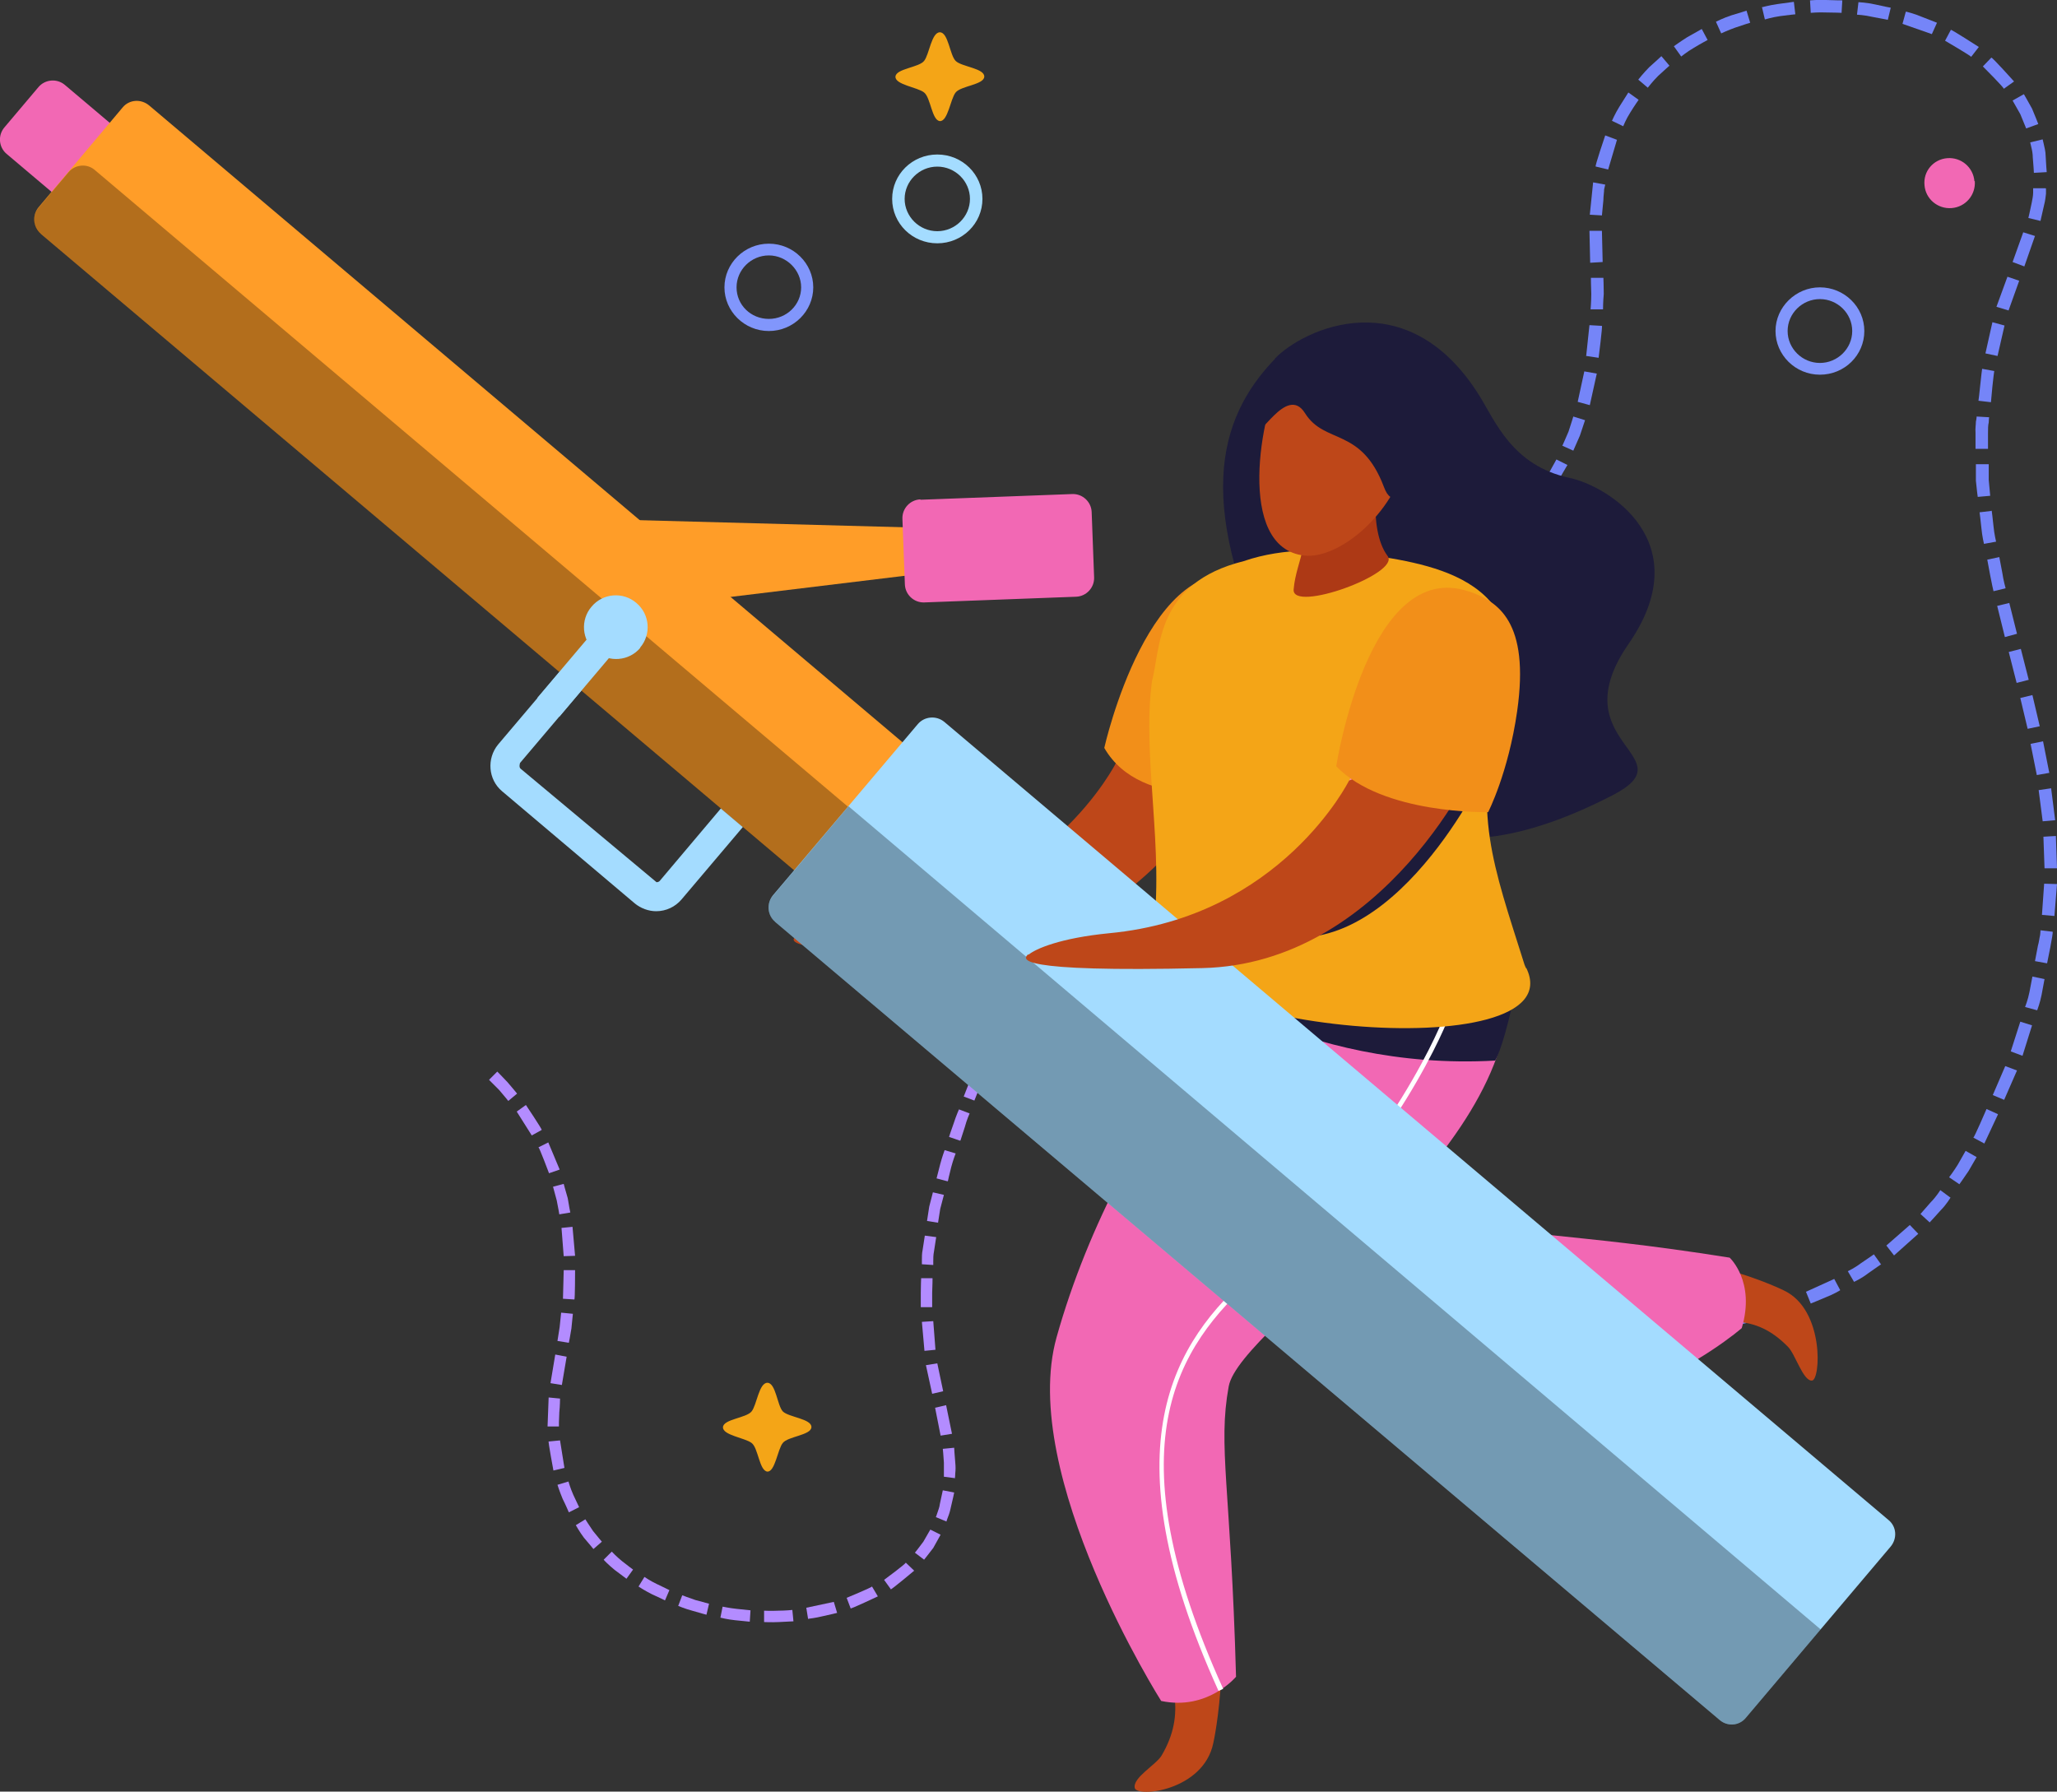 <?xml version="1.0" encoding="UTF-8"?>
<svg xmlns="http://www.w3.org/2000/svg" viewBox="0 0 56.05 48.82">
  <rect x="0" y="0" width="56.05" height="48.82" fill="#333333" stroke="none"/>
  <defs>
    <style>
      .cls-1 {
        fill: #fff;
      }

      .cls-2 {
        fill: #8196fc;
      }

      .cls-3 {
        fill: #1d1b3a;
      }

      .cls-4 {
        isolation: isolate;
      }

      .cls-5 {
        fill: #ad3915;
      }

      .cls-6 {
        fill: #ff9d28;
      }

      .cls-7 {
        fill: #7585f8;
      }

      .cls-8 {
        fill: #f28f19;
      }

      .cls-9 {
        fill: #b38cff;
      }

      .cls-10 {
        mix-blend-mode: overlay;
        opacity: .3;
      }

      .cls-11 {
        fill: #f4a517;
      }

      .cls-12 {
        fill: #a4dcff;
      }

      .cls-13 {
        fill: #be4719;
      }

      .cls-14 {
        fill: #f268b4;
      }

      .cls-15 {
        fill: #ff8998;
      }
    </style>
  </defs>
  <g class="cls-4">
    <g id="Layer_2" data-name="Layer 2">
      <g id="Layer_1-2" data-name="Layer 1">
        <g>
          <path class="cls-12" d="m25.54,6.63c-.68,0-1.23-.54-1.23-1.21s.55-1.21,1.23-1.21,1.23.54,1.23,1.21-.55,1.21-1.23,1.21Zm0-2.09c-.49,0-.89.4-.89.88s.4.88.89.88.89-.4.89-.88-.4-.88-.89-.88Z"/>
          <path class="cls-2" d="m20.95,9.02c-.67,0-1.21-.54-1.21-1.19s.54-1.19,1.21-1.19,1.21.54,1.21,1.19-.54,1.19-1.21,1.19Zm0-2.06c-.48,0-.88.39-.88.87s.39.86.88.86.88-.39.88-.86-.4-.87-.88-.87Z"/>
          <path class="cls-11" d="m25.18,1.66c.14-.17.2-.78.43-.78s.27.62.43.78c.16.16.79.2.78.43-.01.22-.64.25-.78.43-.14.17-.21.79-.43.78-.22-.02-.25-.64-.43-.78-.17-.14-.79-.21-.78-.43.01-.22.64-.25.78-.43Z"/>
          <path class="cls-11" d="m20.48,38.46c.14-.17.2-.78.43-.78s.27.62.42.78c.16.16.79.2.78.43-.01.22-.64.25-.78.43-.14.17-.21.79-.42.78-.22-.02-.25-.65-.43-.78-.18-.14-.79-.21-.78-.43.01-.22.64-.25.78-.43Z"/>
          <g>
            <g>
              <polygon class="cls-7" points="39.91 35.87 39.98 35.53 39.14 35.35 39.06 35.68 39.91 35.87"/>
              <polygon class="cls-7" points="41.19 36.1 41.24 35.76 40.39 35.62 40.33 35.95 41.19 36.1"/>
              <path class="cls-7" d="m42.48,36.26l.03-.34s-.21-.01-.43-.05c-.21-.03-.43-.06-.43-.06l-.05.34s.22.03.43.06c.21.03.43.05.43.05Z"/>
              <path class="cls-7" d="m43.78,36.35v-.34s-.2,0-.42-.02c-.22,0-.43-.03-.43-.03l-.03.34s.22.03.44.03c.22,0,.44.02.44.02Z"/>
              <polygon class="cls-7" points="45.08 36.36 45.07 36.02 44.21 36.03 44.21 36.37 45.08 36.36"/>
              <path class="cls-7" d="m46.38,36.26l-.04-.34s-.85.08-.85.08l.02.34s.87-.06.87-.08Z"/>
              <path class="cls-7" d="m47.67,36.03l-.07-.33s-.21.05-.42.09c-.21.04-.42.07-.42.07l.05.34s.22-.03.44-.07c.21-.05.43-.1.43-.1Z"/>
            </g>
            <g>
              <polygon class="cls-7" points="48.93 35.67 48.82 35.35 48.01 35.61 48.09 35.93 48.93 35.67"/>
              <path class="cls-7" d="m50.14,35.15l-.16-.3s-.77.35-.77.35l.13.32s.2-.08.41-.17c.21-.08.39-.19.39-.19Z"/>
              <path class="cls-7" d="m51.26,34.46l-.2-.28s-.17.12-.35.24c-.17.13-.36.22-.36.22l.17.29s.2-.09.38-.23c.18-.13.36-.25.36-.25Z"/>
              <polygon class="cls-7" points="52.27 33.62 52.04 33.38 51.4 33.94 51.61 34.21 52.27 33.62"/>
              <path class="cls-7" d="m53.14,32.63l-.27-.2s-.11.18-.26.33c-.14.16-.28.32-.28.32l.25.23s.15-.16.3-.33c.16-.16.27-.35.27-.35Z"/>
              <path class="cls-7" d="m53.86,31.53l-.3-.17s-.1.18-.21.37c-.11.18-.24.35-.24.35l.28.19s.13-.18.25-.36c.11-.19.22-.38.22-.38Z"/>
              <path class="cls-7" d="m54.44,30.36l-.31-.14s-.34.79-.36.78l.3.16s.37-.79.37-.79Z"/>
            </g>
            <g>
              <polygon class="cls-7" points="54.96 29.17 54.64 29.05 54.3 29.84 54.61 29.97 54.96 29.17"/>
              <polygon class="cls-7" points="55.37 27.94 55.05 27.84 54.79 28.65 55.11 28.77 55.37 27.94"/>
              <path class="cls-7" d="m55.71,26.68l-.33-.07s-.04.21-.08.42c-.04.21-.12.41-.12.41l.33.09s.08-.21.12-.42c.04-.22.08-.43.08-.43Z"/>
              <path class="cls-7" d="m55.94,25.39l-.34-.04s0,.05-.01.13c-.02.08-.03.19-.06.29-.04.21-.08.42-.08.42l.33.06s.18-.86.15-.86Z"/>
              <polygon class="cls-7" points="56.05 24.09 55.7 24.08 55.64 24.93 55.98 24.96 56.05 24.09"/>
              <polygon class="cls-7" points="56.02 22.78 55.68 22.8 55.71 23.66 56.05 23.66 56.02 22.78"/>
              <polygon class="cls-7" points="55.89 21.48 55.55 21.53 55.66 22.38 56 22.35 55.89 21.48"/>
            </g>
            <g>
              <polygon class="cls-7" points="55.67 20.2 55.33 20.27 55.5 21.12 55.84 21.06 55.67 20.2"/>
              <polygon class="cls-7" points="55.38 18.94 55.05 19.02 55.25 19.86 55.58 19.79 55.38 18.94"/>
              <rect class="cls-7" x="54.84" y="17.71" width=".34" height=".87" transform="translate(-2.78 14.15) rotate(-14.3)"/>
              <polygon class="cls-7" points="54.75 16.43 54.42 16.51 54.63 17.36 54.96 17.27 54.75 16.43"/>
              <path class="cls-7" d="m54.48,15.18l-.33.07s.04.21.08.43c.04.22.09.43.09.43l.33-.08s-.06-.21-.09-.42c-.04-.21-.08-.42-.08-.42Z"/>
              <path class="cls-7" d="m54.28,13.92l-.34.04s.03.22.05.43c.02.22.07.43.07.43l.33-.06s-.05-.21-.07-.42c-.02-.21-.05-.43-.05-.43Z"/>
              <path class="cls-7" d="m54.18,12.65h-.34s0,.23,0,.45c.02.22.05.44.05.44l.34-.03s-.02-.22-.04-.43c0-.21,0-.43,0-.43Z"/>
            </g>
            <g>
              <path class="cls-7" d="m54.2,11.37l-.34-.02s0,.05-.02.14c0,.08-.02.19-.01.3,0,.22,0,.44,0,.44h.34s0-.21,0-.43c0-.11,0-.21.02-.29,0-.08.01-.13.01-.13Z"/>
              <path class="cls-7" d="m54.34,10.11l-.33-.06s-.03.22-.05.43c-.02.22-.05.44-.05.44l.34.04s.02-.21.04-.43c.02-.21.05-.42.05-.42Z"/>
              <polygon class="cls-7" points="54.62 8.87 54.29 8.78 54.1 9.63 54.43 9.7 54.62 8.87"/>
              <polygon class="cls-7" points="55.02 7.65 54.7 7.54 54.4 8.36 54.73 8.46 55.02 7.65"/>
              <polygon class="cls-7" points="55.45 6.43 55.13 6.33 54.84 7.14 55.16 7.26 55.45 6.43"/>
              <path class="cls-7" d="m55.74,5.13h-.34s0,.04,0,.12c0,.08-.02.18-.04.28-.04.2-.09.41-.09.41l.33.08s.05-.22.1-.44c.03-.11.04-.22.05-.3,0-.08,0-.14,0-.14Z"/>
              <path class="cls-7" d="m55.65,3.8l-.33.08s.01.05.03.13c.02.08.04.18.04.28.02.21.03.42.03.42l.35-.02s-.02-.22-.03-.45c0-.11-.03-.22-.05-.31-.02-.08-.03-.13-.03-.13Z"/>
            </g>
            <g>
              <path class="cls-7" d="m55.14,2.57l-.3.17s.1.18.21.37c.08.19.16.39.16.39l.33-.12s-.08-.21-.17-.42c-.11-.2-.22-.39-.22-.39Z"/>
              <path class="cls-7" d="m54.27,1.56l-.24.25s.59.59.57.61l.28-.2s-.6-.67-.62-.65Z"/>
              <path class="cls-7" d="m53.16.81l-.16.3s.72.42.71.44l.21-.27s-.76-.49-.77-.47Z"/>
              <path class="cls-7" d="m51.93.32l-.09.33s.8.28.8.28l.14-.31s-.21-.08-.41-.16c-.21-.09-.42-.14-.42-.14Z"/>
              <path class="cls-7" d="m50.64.06l-.04.34s.21.01.42.06c.21.04.42.08.42.08l.08-.33s-.22-.04-.43-.09c-.22-.05-.44-.06-.44-.06Z"/>
              <path class="cls-7" d="m49.32.01l.02.34s.21-.02.42-.01c.21,0,.42.01.42.01l.02-.34s-.22,0-.44-.01c-.22-.01-.44.01-.44.01Z"/>
              <path class="cls-7" d="m48.01.19l.08.34s.2-.06.41-.09c.21-.03.42-.05.42-.05l-.04-.34s-.22.03-.44.06c-.22.03-.44.09-.44.09Z"/>
            </g>
            <g>
              <path class="cls-7" d="m46.76.6l.14.31s.19-.09.39-.16c.2-.07.4-.13.4-.13l-.1-.33s-.21.07-.42.13c-.21.07-.41.17-.41.17Z"/>
              <path class="cls-7" d="m45.61,1.26l.2.28s.16-.13.35-.24c.18-.11.37-.21.37-.21l-.16-.3s-.19.11-.39.22c-.19.12-.37.25-.37.25Z"/>
              <path class="cls-7" d="m44.64,2.17l.26.22s.13-.17.28-.32c.15-.14.31-.28.31-.28l-.22-.26s-.16.15-.33.3c-.16.16-.3.34-.3.34Z"/>
              <path class="cls-7" d="m43.92,3.29l.31.15s.08-.2.19-.37c.11-.18.23-.35.23-.35l-.28-.2s-.12.19-.24.38c-.12.19-.21.4-.21.4Z"/>
              <path class="cls-7" d="m43.49,4.54l.33.08s.24-.81.24-.81l-.32-.12s-.29.85-.26.85Z"/>
              <path class="cls-7" d="m43.31,5.85l.34.02s.02-.21.04-.42c0-.11.02-.21.02-.29.02-.08.03-.13.03-.13l-.33-.06s-.09.88-.09.88Z"/>
              <polygon class="cls-7" points="43.33 7.16 43.67 7.14 43.65 6.29 43.31 6.29 43.33 7.16"/>
            </g>
            <g>
              <path class="cls-7" d="m43.34,8.43h.34s0-.2.02-.42c0-.22-.01-.44-.01-.44h-.34s0,.22.01.44c0,.21-.02.43-.02.43Z"/>
              <path class="cls-7" d="m43.23,9.7l.33.05s.11-.87.09-.87l-.34-.02s-.09.85-.09.85Z"/>
              <polygon class="cls-7" points="42.99 10.95 43.32 11.04 43.51 10.18 43.17 10.12 42.99 10.95"/>
              <path class="cls-7" d="m42.56,12.14l.31.14s.09-.2.18-.41c.07-.21.14-.42.14-.42l-.32-.1s-.06.2-.13.41c-.08.19-.17.39-.17.39Z"/>
              <path class="cls-7" d="m41.97,13.25l.29.19s.45-.77.45-.77l-.3-.15s-.4.74-.43.73Z"/>
              <path class="cls-7" d="m41.19,14.23l.25.24s.59-.66.57-.68l-.27-.21s-.54.65-.54.65Z"/>
              <path class="cls-7" d="m40.24,15.06l.2.27s.17-.13.35-.27c.16-.15.33-.3.33-.3l-.23-.25s-.16.14-.31.29c-.17.13-.34.25-.34.25Z"/>
            </g>
          </g>
          <g>
            <g>
              <polygon class="cls-9" points="27.84 26.71 27.55 26.61 27.8 25.87 28.09 25.96 27.84 26.71"/>
              <rect class="cls-9" x="27.03" y="27.24" width=".79" height=".31" transform="translate(-8.05 43.01) rotate(-68.74)"/>
              <polygon class="cls-9" points="26.98 28.9 26.7 28.79 27 28.06 27.28 28.17 26.98 28.9"/>
              <polygon class="cls-9" points="26.55 29.99 26.26 29.88 26.55 29.14 26.84 29.26 26.55 29.99"/>
              <path class="cls-9" d="m26.15,31.08l-.29-.1s.06-.19.13-.38c.06-.19.14-.37.14-.37l.29.11s-.08.18-.13.37c-.06.19-.12.37-.12.37Z"/>
              <path class="cls-9" d="m25.82,32.19l-.3-.08s.05-.19.1-.39c.05-.19.12-.38.12-.38l.3.09s-.07.18-.12.37c-.05.19-.09.38-.09.38Z"/>
              <path class="cls-9" d="m25.57,33.32l-.31-.05s.03-.19.06-.39c.05-.19.1-.39.1-.39l.3.07s-.05.19-.1.38c-.03.19-.06.38-.06.38Z"/>
            </g>
            <g>
              <path class="cls-9" d="m25.43,34.47l-.31-.02s0-.05,0-.12c0-.07,0-.18.02-.27.03-.2.06-.39.06-.39l.31.04s-.03.19-.06.39c-.02.1-.02.19-.02.27,0,.07,0,.12,0,.12Z"/>
              <path class="cls-9" d="m25.4,35.62h-.31s0-.19,0-.39c0-.2.01-.4.01-.4h.31s0,.2-.01.4c0,.19,0,.39,0,.39Z"/>
              <polygon class="cls-9" points="25.49 36.78 25.19 36.81 25.12 36.02 25.43 36 25.49 36.78"/>
              <polygon class="cls-9" points="25.7 37.91 25.4 37.98 25.23 37.2 25.54 37.15 25.7 37.91"/>
              <polygon class="cls-9" points="25.94 39.07 25.63 39.12 25.48 38.36 25.78 38.29 25.94 39.07"/>
              <path class="cls-9" d="m26.03,40.28l-.31-.04s0-.05,0-.12c0-.07,0-.17,0-.26-.01-.19-.03-.38-.03-.38l.31-.03s.01.2.03.41c.01.1.01.2,0,.28,0,.08-.01.13-.01.13Z"/>
              <path class="cls-9" d="m25.79,41.46l-.29-.12s.02-.04.04-.11c.02-.07.06-.15.07-.25.04-.19.08-.37.08-.37l.31.06s-.04.2-.09.4c-.02.1-.05.2-.08.27-.03.07-.04.12-.04.12Z"/>
            </g>
            <g>
              <path class="cls-9" d="m25.18,42.5l-.25-.19s.12-.15.23-.3c.09-.16.19-.33.19-.33l.28.14s-.1.18-.2.36c-.12.16-.25.32-.25.32Z"/>
              <path class="cls-9" d="m24.27,43.3l-.18-.25s.61-.45.59-.47l.23.22s-.62.52-.64.51Z"/>
              <path class="cls-9" d="m23.18,43.83l-.11-.29s.7-.29.69-.31l.16.27s-.74.35-.75.33Z"/>
              <path class="cls-9" d="m22.02,44.12l-.05-.31s.75-.16.75-.16l.09.3s-.2.05-.39.09c-.2.05-.39.07-.39.07Z"/>
              <path class="cls-9" d="m20.82,44.2v-.31s.2.01.39,0c.19,0,.38-.02.38-.02l.03.31s-.2.01-.4.02c-.2.01-.4,0-.4,0Z"/>
              <path class="cls-9" d="m19.63,44.08l.06-.3s.19.04.38.06c.19.02.38.04.38.04l-.02.31s-.2-.02-.4-.04c-.2-.02-.4-.07-.4-.07Z"/>
              <path class="cls-9" d="m18.48,43.76l.11-.29s.18.07.36.13c.19.05.37.1.37.1l-.07.3s-.19-.05-.39-.11c-.19-.05-.38-.13-.38-.13Z"/>
            </g>
            <g>
              <path class="cls-9" d="m17.4,43.23l.16-.26s.16.11.33.19c.17.08.35.17.35.17l-.12.28s-.18-.09-.36-.17c-.18-.09-.35-.2-.35-.2Z"/>
              <path class="cls-9" d="m16.45,42.5l.22-.22s.13.14.28.26c.15.12.3.23.3.23l-.18.25s-.16-.12-.32-.24c-.16-.13-.3-.27-.3-.28Z"/>
              <path class="cls-9" d="m15.69,41.56l.26-.16s.1.16.21.32c.12.15.24.29.24.29l-.23.2s-.13-.16-.26-.31c-.12-.16-.22-.34-.22-.34Z"/>
              <path class="cls-9" d="m15.19,40.46l.3-.09s.05.18.13.36c.08.17.16.34.16.34l-.28.14s-.08-.19-.17-.37c-.08-.19-.14-.38-.14-.38Z"/>
              <path class="cls-9" d="m14.95,39.28l.31-.03s.12.75.12.75l-.3.07s-.15-.8-.13-.8Z"/>
              <path class="cls-9" d="m14.95,38.08l.31.03s0,.19-.02.38c0,.1-.01.19-.01.26,0,.07,0,.12,0,.12h-.31s.03-.8.03-.8Z"/>
              <polygon class="cls-9" points="15.13 36.91 15.44 36.97 15.31 37.74 15 37.69 15.13 36.91"/>
            </g>
            <g>
              <path class="cls-9" d="m15.3,35.77l.31.03s-.02.2-.04.4c-.03.2-.07.39-.07.39l-.31-.05s.03-.19.06-.38c.02-.19.04-.39.04-.39Z"/>
              <path class="cls-9" d="m15.36,34.61h.31s0,.8-.02.8l-.31-.02s.02-.77.02-.77Z"/>
              <polygon class="cls-9" points="15.3 33.46 15.6 33.43 15.67 34.22 15.36 34.23 15.3 33.46"/>
              <path class="cls-9" d="m15.06,32.34l.3-.08s.05.19.11.39c.03.2.07.39.07.39l-.3.05s-.03-.19-.07-.38c-.05-.19-.1-.37-.1-.37Z"/>
              <path class="cls-9" d="m14.66,31.27l.28-.14s.31.74.31.74l-.29.1s-.27-.72-.29-.71Z"/>
              <path class="cls-9" d="m14.08,30.29l.25-.18s.45.67.43.68l-.27.15s-.41-.65-.41-.65Z"/>
              <path class="cls-9" d="m13.33,29.42l.22-.22s.14.14.28.29c.13.15.26.31.26.31l-.24.2s-.12-.15-.25-.3c-.14-.14-.27-.27-.27-.27Z"/>
            </g>
          </g>
          <g>
            <path class="cls-13" d="m29.49,38.69c.84,5.32,3.51,6.86,2.16,9.15-.15.25-.79.6-.73.88.06.27,1.87.08,2.14-1.22,0,0,.64-2.78-.15-6.51-.96-4.54-4.26-7.61-3.42-2.29Z"/>
            <path class="cls-13" d="m40.42,37.19c4.76.14,6.5-2.33,8.3-.49.2.2.41.93.65.92.24,0,.35-1.92-.75-2.45,0,0-2.33-1.19-5.7-1.08-4.1.13-7.27,2.96-2.51,3.1Z"/>
            <path class="cls-14" d="m31.48,25.81s-.44-2.77,3.07-1.46c3.51,1.31,3.86,8.21,5.27,8.8,1.41.59,2.79.4,7.31,1.12,0,0,.71.65.33,1.92,0,0-4.81,4.21-10.01,1.37-5.2-2.84-6.78-10.19-5.96-11.76Z"/>
            <path class="cls-14" d="m37.3,24.45c2.05-.54,3.6-1.3,3.8,2.37.26,4.72-7.32,9.3-7.62,10.96-.3,1.65.06,2.76.2,7.91,0,0-.77.93-2.04.66,0,0-3.9-6.16-2.85-9.91,1.73-6.18,6.39-11.44,8.51-11.99Z"/>
            <path class="cls-3" d="m31.84,26.43s3.59,2.77,8.9,2.47c0,0,.18-.25.47-1.53.28-1.19-9.38-.93-9.38-.93Z"/>
            <path class="cls-1" d="m33.2,46.07c-3.03-6.68-1.23-9.51.94-11.39,3.84-3.35,5.21-6.99,5.23-7.03l.12.04s-1.4,3.71-5.26,7.08c-2.23,1.95-3.89,4.66-.9,11.25l-.11.05Z"/>
            <g>
              <path class="cls-15" d="m32.1,17.34s3.14.2,1.77,2.88c-1.37,2.69-4.43,5.38-4.4,3.91.03-1.51,1.86-5.76,2.63-6.79Z"/>
              <path class="cls-13" d="m21.68,25.52c.2-.17.88-.46,2.2-.59,4.68-.44,6.54-4.16,6.54-4.16l2.25-.89s1.6-1.36,1.38-.05c-.09.53-2.7,5.94-7.62,6.05-5.2.12-4.89-.25-4.74-.37Z"/>
            </g>
            <path class="cls-8" d="m34.07,15.75c.77.26,1.59.72.94,3.13-.45,1.63-1.03,2.65-1.03,2.65,0,0-2.88.61-3.89-1.15,0,0,1.24-5.57,3.99-4.63Z"/>
            <path class="cls-3" d="m34.74,9.77c.78-.81,3.6-2.14,5.57,1.01.43.69.9,1.91,2.45,2.24,1.09.23,3.52,1.77,1.62,4.52-1.9,2.74,1.65,3.05-.44,4.13-5.59,2.88-7.49-.08-9.03-3.1-2.4-4.75-1.75-7.15-.17-8.79Z"/>
            <path class="cls-11" d="m41.58,26.38c-.03-.06-.05-.12-.07-.19-.8-2.54-1.43-4.14-.61-6.72,1.17-3.7-1.87-4.09-3.72-4.37-.94-.14-2.19-.19-3.29.19-2.41.6-2.26,2.37-2.5,3.27-.28,2.07.35,4.62.02,6.93-.37,2.61,11.53,3.66,10.18.89Z"/>
            <path class="cls-5" d="m37.57,12.67s-.33,1.72.24,2.48c.36.48-2.62,1.56-2.56.91.07-.84.59-1.35,0-2.29l2.32-1.1Z"/>
            <path class="cls-13" d="m34.91,10.28c-.53.88-1.27,4.66.64,4.86.86.09,2.28-.97,2.74-2.5.19-.63-.2-1.78-1.1-2.6-.41-.37-1.67-.79-2.27.23Z"/>
            <path class="cls-3" d="m34.21,11.67c.05.44.84-1.23,1.35-.41.54.86,1.53.37,2.15,2.01.41,1.12,1.26-1.25,1.32-1.43q.26-.76-.89-1.98c-1.15-1.22-4.17-.38-3.93,1.81Z"/>
            <path class="cls-3" d="m40.4,21.14s-2.72,5.66-6.22,4.15l4.35-3.37,1.87-.77Z"/>
            <g>
              <path class="cls-12" d="m17.88,24.83c-.21,0-.42-.08-.58-.21l-3.62-3.06c-.38-.32-.42-.89-.11-1.27l2.82-3.33c.31-.36.9-.41,1.27-.11l3.62,3.06c.38.32.43.89.11,1.27l-2.82,3.33c-.17.2-.42.32-.69.32Zm-.81-7.41s-.06,0-.08.04l-2.82,3.33s-.04.12.02.16l3.7,3.09s.06,0,.09-.04l2.81-3.33s.03-.12-.01-.16l-3.62-3.06s-.06-.03-.08-.03Z"/>
              <path class="cls-14" d="m3.12,1.42h1.44c.28,0,.51.23.51.51v7.5c0,.28-.23.51-.51.51h-1.44c-.28,0-.51-.23-.51-.51V1.93c0-.28.23-.51.51-.51Z" transform="translate(-2.98 4.94) rotate(-49.8)"/>
              <path class="cls-6" d="m24.02,25.06c-.18.21-.5.24-.72.06L1.11,6.37c-.21-.18-.24-.5-.06-.72l2.29-2.72c.18-.22.5-.24.72-.06l22.18,18.75c.22.18.24.5.06.71l-2.3,2.72Z"/>
              <path class="cls-10" d="m1.11,6.37l22.18,18.75c.21.18.52.16.71-.05l.82-.97c.18-.21.15-.54-.06-.72L2.58,4.63c-.21-.18-.53-.15-.71.06l-.82.97c-.18.22-.16.54.06.72Z"/>
              <path class="cls-12" d="m47.57,46.81c-.18.22-.5.24-.71.06l-25.74-21.75c-.21-.18-.24-.5-.06-.72l3.95-4.67c.18-.21.5-.24.72-.06l25.73,21.75c.22.18.24.5.06.72l-3.95,4.67Z"/>
              <rect class="cls-12" x="14.39" y="17.7" width="3.09" height=".79" transform="translate(-8.17 18.58) rotate(-49.78)"/>
              <path class="cls-12" d="m17.45,17.65c-.31.37-.86.41-1.23.1-.37-.31-.41-.86-.1-1.22.31-.37.86-.41,1.22-.1.37.31.41.86.1,1.22Z"/>
              <polygon class="cls-6" points="15.74 14.13 26.58 14.42 26.79 15.43 18.47 16.44 15.74 14.13"/>
              <path class="cls-14" d="m25.13,13.54h4.14c.28,0,.51.23.51.51v1.78c0,.28-.23.51-.51.51h-4.14c-.28,0-.51-.23-.51-.51v-1.79c0-.28.23-.51.51-.51Z" transform="translate(-.54 1.03) rotate(-2.15)"/>
              <path class="cls-10" d="m21.12,25.12l25.74,21.75c.21.18.53.16.71-.06l2.04-2.41-26.49-22.43-2.06,2.44c-.18.21-.15.53.06.72Z"/>
            </g>
            <g>
              <path class="cls-15" d="m38.44,17.85s3.14.2,1.77,2.88c-1.37,2.68-4.44,5.38-4.4,3.91.03-1.51,1.86-5.76,2.63-6.79Z"/>
              <path class="cls-13" d="m28.02,26.02c.2-.17.88-.46,2.2-.59,4.69-.44,6.54-4.16,6.54-4.16l2.24-.89s1.6-1.36,1.38-.05c-.09.53-2.7,5.94-7.62,6.05-5.2.12-4.89-.25-4.74-.38Z"/>
            </g>
            <path class="cls-8" d="m40.04,16.12c.77.27,1.65.81,1.3,3.26-.24,1.68-.79,2.75-.79,2.75,0,0-2.87.07-4.14-1.25,0,0,.88-5.7,3.62-4.76Z"/>
          </g>
          <path class="cls-2" d="m49.59,10.21c-.67,0-1.21-.54-1.21-1.19s.55-1.19,1.21-1.19,1.21.53,1.21,1.19-.54,1.19-1.21,1.19Zm0-2.06c-.48,0-.88.39-.88.87s.4.87.88.87.88-.39.88-.87-.4-.87-.88-.87Z"/>
          <path class="cls-14" d="m53.81,4.93c.03.38-.25.71-.63.74-.38.03-.71-.25-.74-.62-.04-.38.24-.71.62-.74.38-.03.71.25.74.63Z"/>
        </g>
      </g>
    </g>
  </g>
</svg>